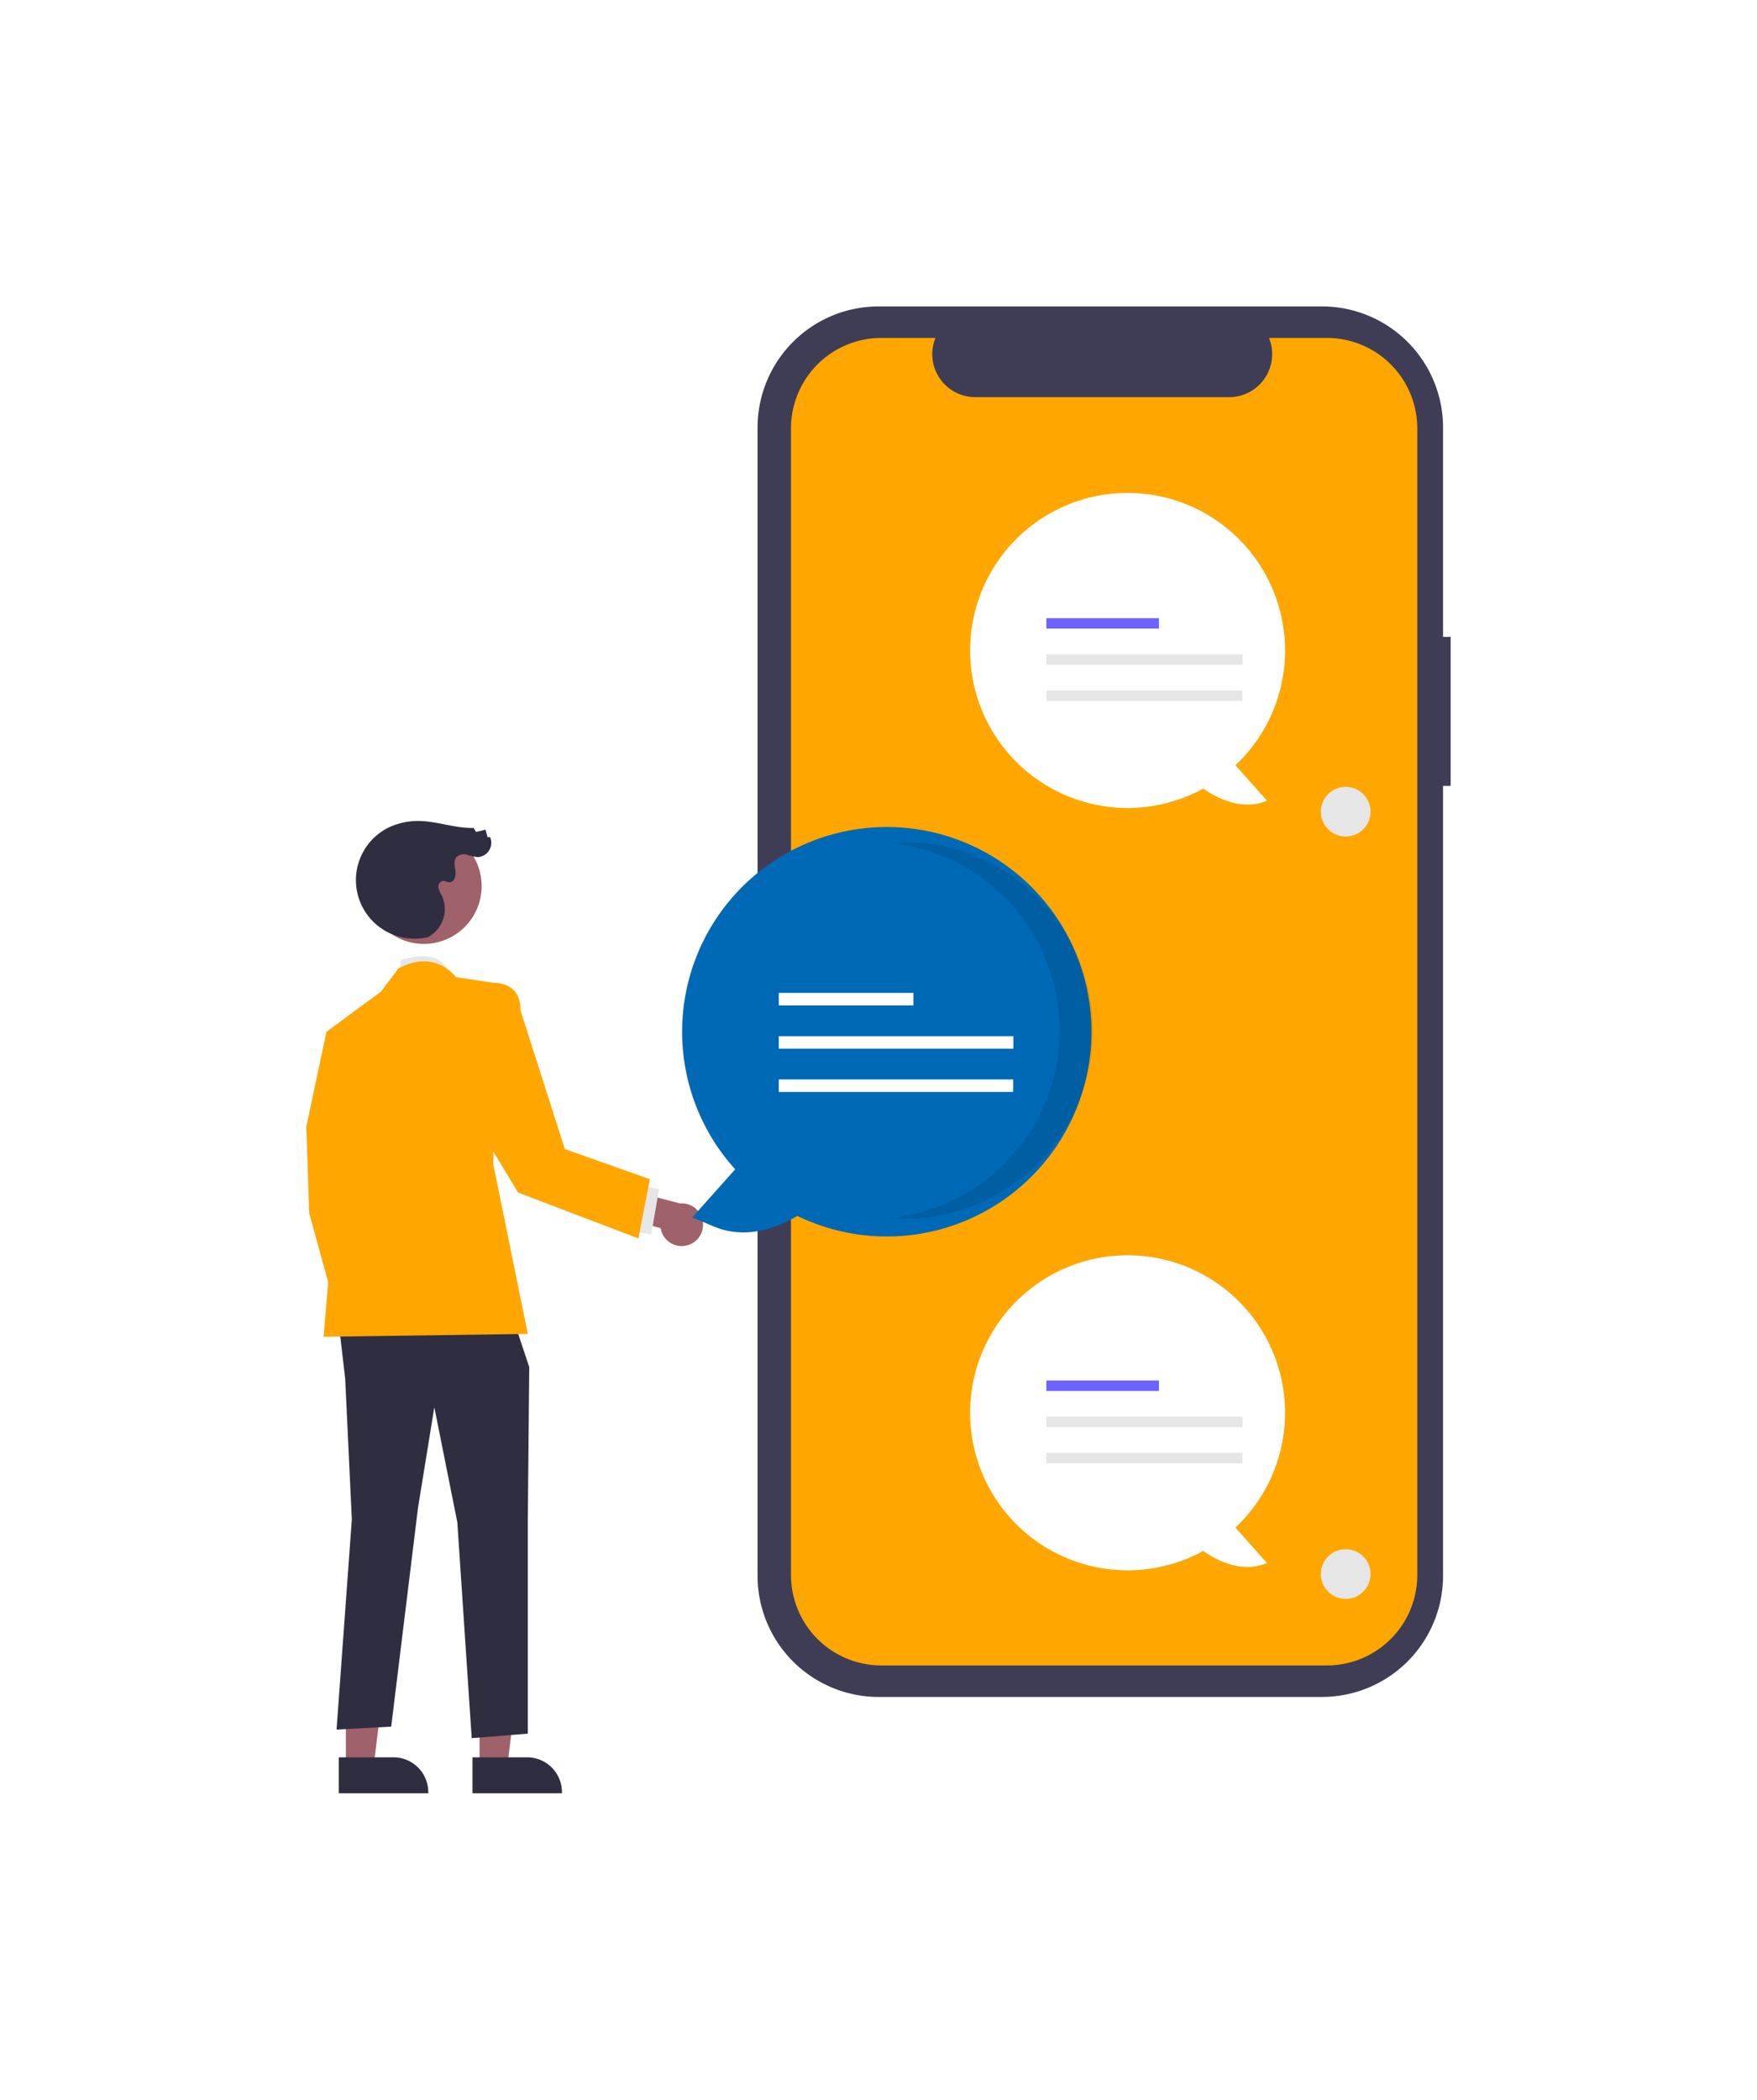 <svg xmlns="http://www.w3.org/2000/svg" xmlns:xlink="http://www.w3.org/1999/xlink" width="430.188" height="513.914" viewBox="0 0 430.188 513.914">
  <defs>
    <style>
      .cls-1 {
        fill: #3f3d56;
      }

      .cls-2 {
        fill: #e6e6e6;
      }

      .cls-3 {
        fill: #9f616a;
      }

      .cls-4 {
        opacity: 0.25;
      }

      .cls-5 {
        fill: #2f2e41;
      }

      .cls-6 {
        fill: #ffa700;
      }

      .cls-7 {
        fill: #fff;
      }

      .cls-8 {
        fill: #6c63ff;
      }

      .cls-9 {
        fill: #0069b5;
      }

      .cls-10 {
        opacity: 0.1;
      }

      .cls-11 {
        filter: url(#Path_1988);
      }

      .cls-12 {
        filter: url(#Path_1984);
      }

      .cls-13 {
        filter: url(#Path_1983);
      }

      .cls-14 {
        filter: url(#Path_1982);
      }

      .cls-15 {
        filter: url(#Path_1981);
      }

      .cls-16 {
        filter: url(#Path_1979);
      }

      .cls-17 {
        filter: url(#Rectangle_423);
      }

      .cls-18 {
        filter: url(#Rectangle_422);
      }

      .cls-19 {
        filter: url(#Rectangle_421);
      }

      .cls-20 {
        filter: url(#Path_1975);
        isolation: isolate;
      }

      .cls-21 {
        filter: url(#Path_1974);
      }

      .cls-22 {
        filter: url(#Ellipse_184);
      }

      .cls-23 {
        filter: url(#Ellipse_183);
      }

      .cls-24 {
        filter: url(#Rectangle_420);
      }

      .cls-25 {
        filter: url(#Rectangle_419);
      }

      .cls-26 {
        filter: url(#Rectangle_418);
      }

      .cls-27 {
        filter: url(#Path_1973);
      }

      .cls-28 {
        filter: url(#Rectangle_417);
      }

      .cls-29 {
        filter: url(#Rectangle_416);
      }

      .cls-30 {
        filter: url(#Rectangle_415);
      }

      .cls-31 {
        filter: url(#Path_1971);
      }

      .cls-32 {
        filter: url(#Path_1969);
      }

      .cls-33 {
        filter: url(#Path_1987);
      }

      .cls-34 {
        filter: url(#Ellipse_185);
      }

      .cls-35 {
        filter: url(#Rectangle_424);
      }

      .cls-36 {
        filter: url(#Path_1986);
      }

      .cls-37 {
        filter: url(#Path_1985);
      }

      .cls-38 {
        filter: url(#Path_1980);
      }

      .cls-39 {
        filter: url(#Path_1978);
      }

      .cls-40 {
        filter: url(#Path_1977);
      }

      .cls-41 {
        filter: url(#Path_1972);
      }

      .cls-42 {
        filter: url(#Path_1970);
      }

      .cls-43 {
        filter: url(#Path_1968);
      }
    </style>
    <filter id="Path_1968" x="110.482" y="0" width="319.706" height="490.347" filterUnits="userSpaceOnUse">
      <feOffset dy="3" input="SourceAlpha"/>
      <feGaussianBlur stdDeviation="25" result="blur"/>
      <feFlood flood-opacity="0.161"/>
      <feComposite operator="in" in2="blur"/>
      <feComposite in="SourceGraphic"/>
    </filter>
    <filter id="Path_1970" x="159.012" y="228.707" width="234.049" height="234.049" filterUnits="userSpaceOnUse">
      <feOffset dy="3" input="SourceAlpha"/>
      <feGaussianBlur stdDeviation="25" result="blur-2"/>
      <feFlood flood-opacity="0.161"/>
      <feComposite operator="in" in2="blur-2"/>
      <feComposite in="SourceGraphic"/>
    </filter>
    <filter id="Path_1972" x="159.012" y="42.114" width="234.049" height="234.049" filterUnits="userSpaceOnUse">
      <feOffset dy="3" input="SourceAlpha"/>
      <feGaussianBlur stdDeviation="25" result="blur-3"/>
      <feFlood flood-opacity="0.161"/>
      <feComposite operator="in" in2="blur-3"/>
      <feComposite in="SourceGraphic"/>
    </filter>
    <filter id="Path_1977" x="22.535" y="159.052" width="162.221" height="154.402" filterUnits="userSpaceOnUse">
      <feOffset dy="3" input="SourceAlpha"/>
      <feGaussianBlur stdDeviation="25" result="blur-4"/>
      <feFlood flood-opacity="0.161"/>
      <feComposite operator="in" in2="blur-4"/>
      <feComposite in="SourceGraphic"/>
    </filter>
    <filter id="Path_1978" x="42.413" y="331.138" width="160.023" height="176.193" filterUnits="userSpaceOnUse">
      <feOffset dy="3" input="SourceAlpha"/>
      <feGaussianBlur stdDeviation="25" result="blur-5"/>
      <feFlood flood-opacity="0.161"/>
      <feComposite operator="in" in2="blur-5"/>
      <feComposite in="SourceGraphic"/>
    </filter>
    <filter id="Path_1980" x="9.677" y="331.138" width="160.023" height="176.193" filterUnits="userSpaceOnUse">
      <feOffset dy="3" input="SourceAlpha"/>
      <feGaussianBlur stdDeviation="25" result="blur-6"/>
      <feFlood flood-opacity="0.161"/>
      <feComposite operator="in" in2="blur-6"/>
      <feComposite in="SourceGraphic"/>
    </filter>
    <filter id="Path_1985" x="5.468" y="189.227" width="155.094" height="198.28" filterUnits="userSpaceOnUse">
      <feOffset dy="3" input="SourceAlpha"/>
      <feGaussianBlur stdDeviation="25" result="blur-7"/>
      <feFlood flood-opacity="0.161"/>
      <feComposite operator="in" in2="blur-7"/>
      <feComposite in="SourceGraphic"/>
    </filter>
    <filter id="Path_1986" x="75.228" y="215.298" width="171.903" height="164.685" filterUnits="userSpaceOnUse">
      <feOffset dy="3" input="SourceAlpha"/>
      <feGaussianBlur stdDeviation="25" result="blur-8"/>
      <feFlood flood-opacity="0.161"/>
      <feComposite operator="in" in2="blur-8"/>
      <feComposite in="SourceGraphic"/>
    </filter>
    <filter id="Rectangle_424" x="79.57" y="215.211" width="156.794" height="161.947" filterUnits="userSpaceOnUse">
      <feOffset dy="3" input="SourceAlpha"/>
      <feGaussianBlur stdDeviation="25" result="blur-9"/>
      <feFlood flood-opacity="0.161"/>
      <feComposite operator="in" in2="blur-9"/>
      <feComposite in="SourceGraphic"/>
    </filter>
    <filter id="Ellipse_185" x="9.59" y="122.69" width="188.383" height="188.383" filterUnits="userSpaceOnUse">
      <feOffset dy="3" input="SourceAlpha"/>
      <feGaussianBlur stdDeviation="25" result="blur-10"/>
      <feFlood flood-opacity="0.161"/>
      <feComposite operator="in" in2="blur-10"/>
      <feComposite in="SourceGraphic"/>
    </filter>
    <filter id="Path_1987" x="12.144" y="125.939" width="183.168" height="178.816" filterUnits="userSpaceOnUse">
      <feOffset dy="3" input="SourceAlpha"/>
      <feGaussianBlur stdDeviation="25" result="blur-11"/>
      <feFlood flood-opacity="0.161"/>
      <feComposite operator="in" in2="blur-11"/>
      <feComposite in="SourceGraphic"/>
    </filter>
    <filter id="Path_1969" x="118.664" y="7.714" width="303.343" height="474.919" filterUnits="userSpaceOnUse">
      <feOffset dy="3" input="SourceAlpha"/>
      <feGaussianBlur stdDeviation="25" result="blur-12"/>
      <feFlood flood-opacity="0.161"/>
      <feComposite operator="in" in2="blur-12"/>
      <feComposite in="SourceGraphic"/>
    </filter>
    <filter id="Path_1971" x="162.521" y="232.235" width="227.108" height="227.112" filterUnits="userSpaceOnUse">
      <feOffset dy="3" input="SourceAlpha"/>
      <feGaussianBlur stdDeviation="25" result="blur-13"/>
      <feFlood flood-opacity="0.161"/>
      <feComposite operator="in" in2="blur-13"/>
      <feComposite in="SourceGraphic"/>
    </filter>
    <filter id="Rectangle_415" x="181.195" y="262.892" width="177.56" height="152.559" filterUnits="userSpaceOnUse">
      <feOffset dy="3" input="SourceAlpha"/>
      <feGaussianBlur stdDeviation="25" result="blur-14"/>
      <feFlood flood-opacity="0.161"/>
      <feComposite operator="in" in2="blur-14"/>
      <feComposite in="SourceGraphic"/>
    </filter>
    <filter id="Rectangle_416" x="181.195" y="271.745" width="198.034" height="152.559" filterUnits="userSpaceOnUse">
      <feOffset dy="3" input="SourceAlpha"/>
      <feGaussianBlur stdDeviation="25" result="blur-15"/>
      <feFlood flood-opacity="0.161"/>
      <feComposite operator="in" in2="blur-15"/>
      <feComposite in="SourceGraphic"/>
    </filter>
    <filter id="Rectangle_417" x="181.195" y="280.598" width="197.987" height="152.559" filterUnits="userSpaceOnUse">
      <feOffset dy="3" input="SourceAlpha"/>
      <feGaussianBlur stdDeviation="25" result="blur-16"/>
      <feFlood flood-opacity="0.161"/>
      <feComposite operator="in" in2="blur-16"/>
      <feComposite in="SourceGraphic"/>
    </filter>
    <filter id="Path_1973" x="162.52" y="45.643" width="227.108" height="227.112" filterUnits="userSpaceOnUse">
      <feOffset dy="3" input="SourceAlpha"/>
      <feGaussianBlur stdDeviation="25" result="blur-17"/>
      <feFlood flood-opacity="0.161"/>
      <feComposite operator="in" in2="blur-17"/>
      <feComposite in="SourceGraphic"/>
    </filter>
    <filter id="Rectangle_418" x="181.195" y="76.299" width="177.56" height="152.559" filterUnits="userSpaceOnUse">
      <feOffset dy="3" input="SourceAlpha"/>
      <feGaussianBlur stdDeviation="25" result="blur-18"/>
      <feFlood flood-opacity="0.161"/>
      <feComposite operator="in" in2="blur-18"/>
      <feComposite in="SourceGraphic"/>
    </filter>
    <filter id="Rectangle_419" x="181.195" y="85.152" width="198.034" height="152.559" filterUnits="userSpaceOnUse">
      <feOffset dy="3" input="SourceAlpha"/>
      <feGaussianBlur stdDeviation="25" result="blur-19"/>
      <feFlood flood-opacity="0.161"/>
      <feComposite operator="in" in2="blur-19"/>
      <feComposite in="SourceGraphic"/>
    </filter>
    <filter id="Rectangle_420" x="181.195" y="94.006" width="197.987" height="152.559" filterUnits="userSpaceOnUse">
      <feOffset dy="3" input="SourceAlpha"/>
      <feGaussianBlur stdDeviation="25" result="blur-20"/>
      <feFlood flood-opacity="0.161"/>
      <feComposite operator="in" in2="blur-20"/>
      <feComposite in="SourceGraphic"/>
    </filter>
    <filter id="Ellipse_183" x="248.402" y="117.589" width="162.159" height="162.159" filterUnits="userSpaceOnUse">
      <feOffset dy="3" input="SourceAlpha"/>
      <feGaussianBlur stdDeviation="25" result="blur-21"/>
      <feFlood flood-opacity="0.161"/>
      <feComposite operator="in" in2="blur-21"/>
      <feComposite in="SourceGraphic"/>
    </filter>
    <filter id="Ellipse_184" x="248.402" y="304.182" width="162.159" height="162.159" filterUnits="userSpaceOnUse">
      <feOffset dy="3" input="SourceAlpha"/>
      <feGaussianBlur stdDeviation="25" result="blur-22"/>
      <feFlood flood-opacity="0.161"/>
      <feComposite operator="in" in2="blur-22"/>
      <feComposite in="SourceGraphic"/>
    </filter>
    <filter id="Path_1974" x="92.01" y="127.42" width="250.227" height="250.232" filterUnits="userSpaceOnUse">
      <feOffset dy="3" input="SourceAlpha"/>
      <feGaussianBlur stdDeviation="25" result="blur-23"/>
      <feFlood flood-opacity="0.161"/>
      <feComposite operator="in" in2="blur-23"/>
      <feComposite in="SourceGraphic"/>
    </filter>
    <filter id="Path_1975" x="142.391" y="131.105" width="200.188" height="242.231" filterUnits="userSpaceOnUse">
      <feOffset dy="3" input="SourceAlpha"/>
      <feGaussianBlur stdDeviation="25" result="blur-24"/>
      <feFlood flood-opacity="0.161"/>
      <feComposite operator="in" in2="blur-24"/>
      <feComposite in="SourceGraphic"/>
    </filter>
    <filter id="Rectangle_421" x="115.678" y="168.024" width="182.952" height="153.06" filterUnits="userSpaceOnUse">
      <feOffset dy="3" input="SourceAlpha"/>
      <feGaussianBlur stdDeviation="25" result="blur-25"/>
      <feFlood flood-opacity="0.161"/>
      <feComposite operator="in" in2="blur-25"/>
      <feComposite in="SourceGraphic"/>
    </filter>
    <filter id="Rectangle_422" x="115.678" y="178.61" width="207.433" height="153.06" filterUnits="userSpaceOnUse">
      <feOffset dy="3" input="SourceAlpha"/>
      <feGaussianBlur stdDeviation="25" result="blur-26"/>
      <feFlood flood-opacity="0.161"/>
      <feComposite operator="in" in2="blur-26"/>
      <feComposite in="SourceGraphic"/>
    </filter>
    <filter id="Rectangle_423" x="115.678" y="189.196" width="207.376" height="153.06" filterUnits="userSpaceOnUse">
      <feOffset dy="3" input="SourceAlpha"/>
      <feGaussianBlur stdDeviation="25" result="blur-27"/>
      <feFlood flood-opacity="0.161"/>
      <feComposite operator="in" in2="blur-27"/>
      <feComposite in="SourceGraphic"/>
    </filter>
    <filter id="Path_1979" x="40.682" y="355.114" width="171.897" height="158.8" filterUnits="userSpaceOnUse">
      <feOffset dy="3" input="SourceAlpha"/>
      <feGaussianBlur stdDeviation="25" result="blur-28"/>
      <feFlood flood-opacity="0.161"/>
      <feComposite operator="in" in2="blur-28"/>
      <feComposite in="SourceGraphic"/>
    </filter>
    <filter id="Path_1981" x="7.947" y="355.114" width="171.897" height="158.8" filterUnits="userSpaceOnUse">
      <feOffset dy="3" input="SourceAlpha"/>
      <feGaussianBlur stdDeviation="25" result="blur-29"/>
      <feFlood flood-opacity="0.161"/>
      <feComposite operator="in" in2="blur-29"/>
      <feComposite in="SourceGraphic"/>
    </filter>
    <filter id="Path_1982" x="0" y="177.538" width="169.014" height="222.535" filterUnits="userSpaceOnUse">
      <feOffset dy="3" input="SourceAlpha"/>
      <feGaussianBlur stdDeviation="25" result="blur-30"/>
      <feFlood flood-opacity="0.161"/>
      <feComposite operator="in" in2="blur-30"/>
      <feComposite in="SourceGraphic"/>
    </filter>
    <filter id="Path_1983" x="7.394" y="244.791" width="197.183" height="255.633" filterUnits="userSpaceOnUse">
      <feOffset dy="3" input="SourceAlpha"/>
      <feGaussianBlur stdDeviation="25" result="blur-31"/>
      <feFlood flood-opacity="0.161"/>
      <feComposite operator="in" in2="blur-31"/>
      <feComposite in="SourceGraphic"/>
    </filter>
    <filter id="Path_1984" x="4.226" y="160.294" width="200" height="241.892" filterUnits="userSpaceOnUse">
      <feOffset dy="3" input="SourceAlpha"/>
      <feGaussianBlur stdDeviation="25" result="blur-32"/>
      <feFlood flood-opacity="0.161"/>
      <feComposite operator="in" in2="blur-32"/>
      <feComposite in="SourceGraphic"/>
    </filter>
    <filter id="Path_1988" x="36.88" y="165.56" width="197.233" height="212.554" filterUnits="userSpaceOnUse">
      <feOffset dy="3" input="SourceAlpha"/>
      <feGaussianBlur stdDeviation="25" result="blur-33"/>
      <feFlood flood-opacity="0.161"/>
      <feComposite operator="in" in2="blur-33"/>
      <feComposite in="SourceGraphic"/>
    </filter>
  </defs>
  <g id="Group_560" data-name="Group 560" transform="translate(-177.597 -3651)">
    <g id="Group_555" data-name="Group 555">
      <g id="Group_547" data-name="Group 547" transform="translate(-11270 3514)">
        <g class="cls-43" transform="matrix(1, 0, 0, 1, 11447.6, 137)">
          <path id="Path_1968-2" data-name="Path 1968" class="cls-1" d="M774.185,140.987h-1.87V89.758a29.65,29.65,0,0,0-29.65-29.65H634.129a29.65,29.65,0,0,0-29.65,29.65V370.8a29.65,29.65,0,0,0,29.65,29.65H742.664a29.65,29.65,0,0,0,29.65-29.65V177.452h1.87Z" transform="translate(-419 11.89)"/>
        </g>
        <g class="cls-42" transform="matrix(1, 0, 0, 1, 11447.6, 137)">
          <path id="Path_1970-2" data-name="Path 1970" class="cls-2" d="M750.3,633.21a42.023,42.023,0,1,1,31.074-13.755l8.776,9.838-4.379,1.858c-6.775,2.874-13.4.077-17.125-2.154A42.074,42.074,0,0,1,750.3,633.21Zm0-77.138a35.16,35.16,0,1,0,16.9,66l1.875-1.03,1.743,1.24a18.44,18.44,0,0,0,6.652,3.043l-5.522-6.19,2.421-2.275a34.829,34.829,0,0,0,11.089-25.625A35.2,35.2,0,0,0,750.3,556.072Z" transform="translate(-474.24 -248.45)"/>
        </g>
        <g class="cls-41" transform="matrix(1, 0, 0, 1, 11447.6, 137)">
          <path id="Path_1972-2" data-name="Path 1972" class="cls-2" d="M750.3,234.21a42.022,42.022,0,1,1,31.074-13.755l8.776,9.837-4.379,1.858c-6.775,2.874-13.4.077-17.125-2.154A42.075,42.075,0,0,1,750.3,234.21Zm0-77.138a35.16,35.16,0,1,0,16.9,66l1.875-1.03,1.743,1.24a18.434,18.434,0,0,0,6.652,3.043l-5.522-6.19,2.421-2.275a34.829,34.829,0,0,0,11.089-25.625,35.2,35.2,0,0,0-35.16-35.16Z" transform="translate(-474.24 -36.05)"/>
        </g>
        <g class="cls-40" transform="matrix(1, 0, 0, 1, 11447.6, 137)">
          <path id="Path_1977-2" data-name="Path 1977" class="cls-2" d="M416.417,404.617l.7-3.521s10.358-3.521,11.517,3.521Z" transform="translate(-318.88 -169.16)"/>
        </g>
        <g class="cls-39" transform="matrix(1, 0, 0, 1, 11447.6, 137)">
          <path id="Path_1978-2" data-name="Path 1978" class="cls-3" d="M226.292,734.281h6.791l3.231-26.193H226.291Z" transform="translate(-108.88 -304.95)"/>
        </g>
        <g class="cls-38" transform="matrix(1, 0, 0, 1, 11447.6, 137)">
          <path id="Path_1980-2" data-name="Path 1980" class="cls-3" d="M156.292,734.281h6.791l3.231-26.193H156.291Z" transform="translate(-71.61 -304.95)"/>
        </g>
        <g class="cls-37" transform="matrix(1, 0, 0, 1, 11447.6, 137)">
          <path id="Path_1985-2" data-name="Path 1985" class="cls-4" d="M151.33,404.632l-4.038,48.28,5.094-26.166Z" transform="translate(-66.82 -143.41)"/>
        </g>
        <g class="cls-36" transform="matrix(1, 0, 0, 1, 11447.6, 137)">
          <path id="Path_1986-2" data-name="Path 1986" class="cls-3" d="M547.42,534.9a5.194,5.194,0,0,1-6.805-4.137l-11.522-2.848.023-7.424,16.215,4.25a5.222,5.222,0,0,1,2.09,10.158Z" transform="translate(-378.86 -233.19)"/>
        </g>
        <g class="cls-35" transform="matrix(1, 0, 0, 1, 11447.6, 137)">
          <rect id="Rectangle_424-2" data-name="Rectangle 424" class="cls-2" width="11.268" height="4.93" transform="matrix(0.17, -0.99, 0.99, 0.17, 154.57, 298.31)"/>
        </g>
        <g class="cls-34" transform="matrix(1, 0, 0, 1, 11447.6, 137)">
          <circle id="Ellipse_185-2" data-name="Ellipse 185" class="cls-3" cx="14.141" cy="14.141" r="14.141" transform="translate(84.59 208.26) rotate(-28.66)"/>
        </g>
        <g class="cls-33" transform="matrix(1, 0, 0, 1, 11447.6, 137)">
          <path id="Path_1987-2" data-name="Path 1987" class="cls-5" d="M411.891,357.826a14.344,14.344,0,0,1-9.385-26.961,16.774,16.774,0,0,1,7.92-1.421c4.229.222,8.34,1.785,12.574,1.67l.614.986,2.313-.561.5,1.836.609-.021a3.507,3.507,0,0,1-2.967,4.906,13.7,13.7,0,0,1-2.665-.581,2.684,2.684,0,0,0-2.556.53c-.8.875-.451,2.24-.285,3.413s-.25,2.753-1.434,2.791c-.6.02-1.18-.414-1.775-.3a1.441,1.441,0,0,0-.941,1.666,6.63,6.63,0,0,0,.828,1.934,7.79,7.79,0,0,1-3.09,9.937" transform="translate(-307.05 -131.47)"/>
        </g>
        <g id="Group_550" data-name="Group 550">
          <g class="cls-32" transform="matrix(1, 0, 0, 1, 11447.6, 137)">
            <path id="Path_1969-2" data-name="Path 1969" class="cls-6" d="M753.174,76.6H739.007a10.52,10.52,0,0,1-9.74,14.493H667.088a10.52,10.52,0,0,1-9.74-14.493H644.116a22.142,22.142,0,0,0-22.142,22.142V379.379a22.142,22.142,0,0,0,22.142,22.142H753.174a22.142,22.142,0,0,0,22.142-22.142h0V98.745A22.142,22.142,0,0,0,753.174,76.6Z" transform="translate(-428.31 3.11)"/>
          </g>
          <g class="cls-31" transform="matrix(1, 0, 0, 1, 11447.6, 137)">
            <path id="Path_1971-2" data-name="Path 1971" class="cls-7" d="M792.861,595.249a38.554,38.554,0,1,0-20.025,33.824c2.666,1.9,9.17,5.681,15.6,2.955l-7.734-8.67A38.459,38.459,0,0,0,792.861,595.249Z" transform="translate(-478.23 -252.47)"/>
          </g>
          <g class="cls-30" transform="matrix(1, 0, 0, 1, 11447.6, 137)">
            <rect id="Rectangle_415-2" data-name="Rectangle 415" class="cls-8" width="27.56" height="2.559" transform="translate(256.19 334.89)"/>
          </g>
          <g class="cls-29" transform="matrix(1, 0, 0, 1, 11447.6, 137)">
            <rect id="Rectangle_416-2" data-name="Rectangle 416" class="cls-2" width="48.034" height="2.559" transform="translate(256.19 343.74)"/>
          </g>
          <g class="cls-28" transform="matrix(1, 0, 0, 1, 11447.6, 137)">
            <rect id="Rectangle_417-2" data-name="Rectangle 417" class="cls-2" width="47.987" height="2.559" transform="translate(256.19 352.6)"/>
          </g>
          <g class="cls-27" transform="matrix(1, 0, 0, 1, 11447.6, 137)">
            <path id="Path_1973-2" data-name="Path 1973" class="cls-7" d="M792.861,196.249a38.554,38.554,0,1,0-20.025,33.824c2.666,1.9,9.17,5.681,15.6,2.955l-7.734-8.67A38.461,38.461,0,0,0,792.861,196.249Z" transform="translate(-478.23 -40.06)"/>
          </g>
          <g class="cls-26" transform="matrix(1, 0, 0, 1, 11447.6, 137)">
            <rect id="Rectangle_418-2" data-name="Rectangle 418" class="cls-8" width="27.56" height="2.559" transform="translate(256.19 148.3)"/>
          </g>
          <g class="cls-25" transform="matrix(1, 0, 0, 1, 11447.6, 137)">
            <rect id="Rectangle_419-2" data-name="Rectangle 419" class="cls-2" width="48.034" height="2.559" transform="translate(256.19 157.15)"/>
          </g>
          <g class="cls-24" transform="matrix(1, 0, 0, 1, 11447.6, 137)">
            <rect id="Rectangle_420-2" data-name="Rectangle 420" class="cls-2" width="47.987" height="2.559" transform="translate(256.19 166.01)"/>
          </g>
          <g class="cls-23" transform="matrix(1, 0, 0, 1, 11447.6, 137)">
            <circle id="Ellipse_183-2" data-name="Ellipse 183" class="cls-2" cx="6.079" cy="6.079" r="6.079" transform="translate(323.4 189.59)"/>
          </g>
          <g class="cls-22" transform="matrix(1, 0, 0, 1, 11447.6, 137)">
            <circle id="Ellipse_184-2" data-name="Ellipse 184" class="cls-2" cx="6.079" cy="6.079" r="6.079" transform="translate(323.4 376.18)"/>
          </g>
          <g class="cls-21" transform="matrix(1, 0, 0, 1, 11447.6, 137)">
            <path id="Path_1974-2" data-name="Path 1974" class="cls-9" d="M593.191,427.761c-4.449,2.668-12.376,6.011-20.476,2.576l-5.236-2.221,10.493-11.762a50.112,50.112,0,1,1,15.219,11.408Z" transform="translate(-397.97 -133.16)"/>
          </g>
          <g class="cls-20" transform="matrix(1, 0, 0, 1, 11447.6, 137)">
            <path id="Path_1975-2" data-name="Path 1975" class="cls-10" d="M714.746,386.571a46.117,46.117,0,0,0-42.037-45.934c1.341-.118,2.7-.182,4.073-.182a46.115,46.115,0,0,1,0,92.231c-1.372,0-2.728-.065-4.069-.182A46.118,46.118,0,0,0,714.746,386.571Z" transform="translate(-455.32 -137.35)"/>
          </g>
          <g class="cls-19" transform="matrix(1, 0, 0, 1, 11447.6, 137)">
            <rect id="Rectangle_421-2" data-name="Rectangle 421" class="cls-7" width="32.952" height="3.06" transform="translate(190.68 240.02)"/>
          </g>
          <g class="cls-18" transform="matrix(1, 0, 0, 1, 11447.6, 137)">
            <rect id="Rectangle_422-2" data-name="Rectangle 422" class="cls-7" width="57.433" height="3.06" transform="translate(190.68 250.61)"/>
          </g>
          <g class="cls-17" transform="matrix(1, 0, 0, 1, 11447.6, 137)">
            <rect id="Rectangle_423-2" data-name="Rectangle 423" class="cls-7" width="57.376" height="3.06" transform="translate(190.68 261.2)"/>
          </g>
          <g class="cls-16" transform="matrix(1, 0, 0, 1, 11447.6, 137)">
            <path id="Path_1979-2" data-name="Path 1979" class="cls-5" d="M455.222,819.464H468.6a8.523,8.523,0,0,1,8.523,8.522v.277h-21.9Z" transform="translate(-339.54 -392.35)"/>
          </g>
          <g class="cls-15" transform="matrix(1, 0, 0, 1, 11447.6, 137)">
            <path id="Path_1981-2" data-name="Path 1981" class="cls-5" d="M385.222,819.464H398.6a8.523,8.523,0,0,1,8.523,8.522v.277h-21.9Z" transform="translate(-302.27 -392.35)"/>
          </g>
          <g class="cls-14" transform="matrix(1, 0, 0, 1, 11447.6, 137)">
            <path id="Path_1982-2" data-name="Path 1982" class="cls-6" d="M148.273,380.341l-7.747-.7-4.93,23.239L136.3,424l7.747,28.169,10.563-6.338-5.634-28.873Z" transform="translate(-60.6 -130.1)"/>
          </g>
          <g class="cls-13" transform="matrix(1, 0, 0, 1, 11447.6, 137)">
            <path id="Path_1983-2" data-name="Path 1983" class="cls-5" d="M151.787,526.265l1.734,14.789,1.629,34.507-3.741,51.422,13.38-.718,6.558-53.521,4-24.648,5.634,28.169,3.521,52.817,13.732-1.1v-51.9l.352-37.842-4.93-14.789Z" transform="translate(-69.01 -206.66)"/>
          </g>
          <g class="cls-12" transform="matrix(1, 0, 0, 1, 11447.6, 137)">
            <path id="Path_1984-2" data-name="Path 1984" class="cls-6" d="M409.658,406.735s-4.93-7.042-14.084-2.113l-4.225,5.634-13.38,9.859,2.817,33.1-3.521,41.549,50-.7-8.451-41.549V408.143Z" transform="translate(-298.04 -170.58)"/>
          </g>
          <g class="cls-11" transform="matrix(1, 0, 0, 1, 11447.6, 137)">
            <path id="Path_1988-2" data-name="Path 1988" class="cls-6" d="M452.625,416.859l3.361-2.721s6.784-.472,6.661,6.72L473.5,454.811l20.823,7.377-2.806,14.5-29.462-11.224-14.965-24.8Z" transform="translate(-335.21 -176.57)"/>
          </g>
        </g>
      </g>
    </g>
  </g>
</svg>
